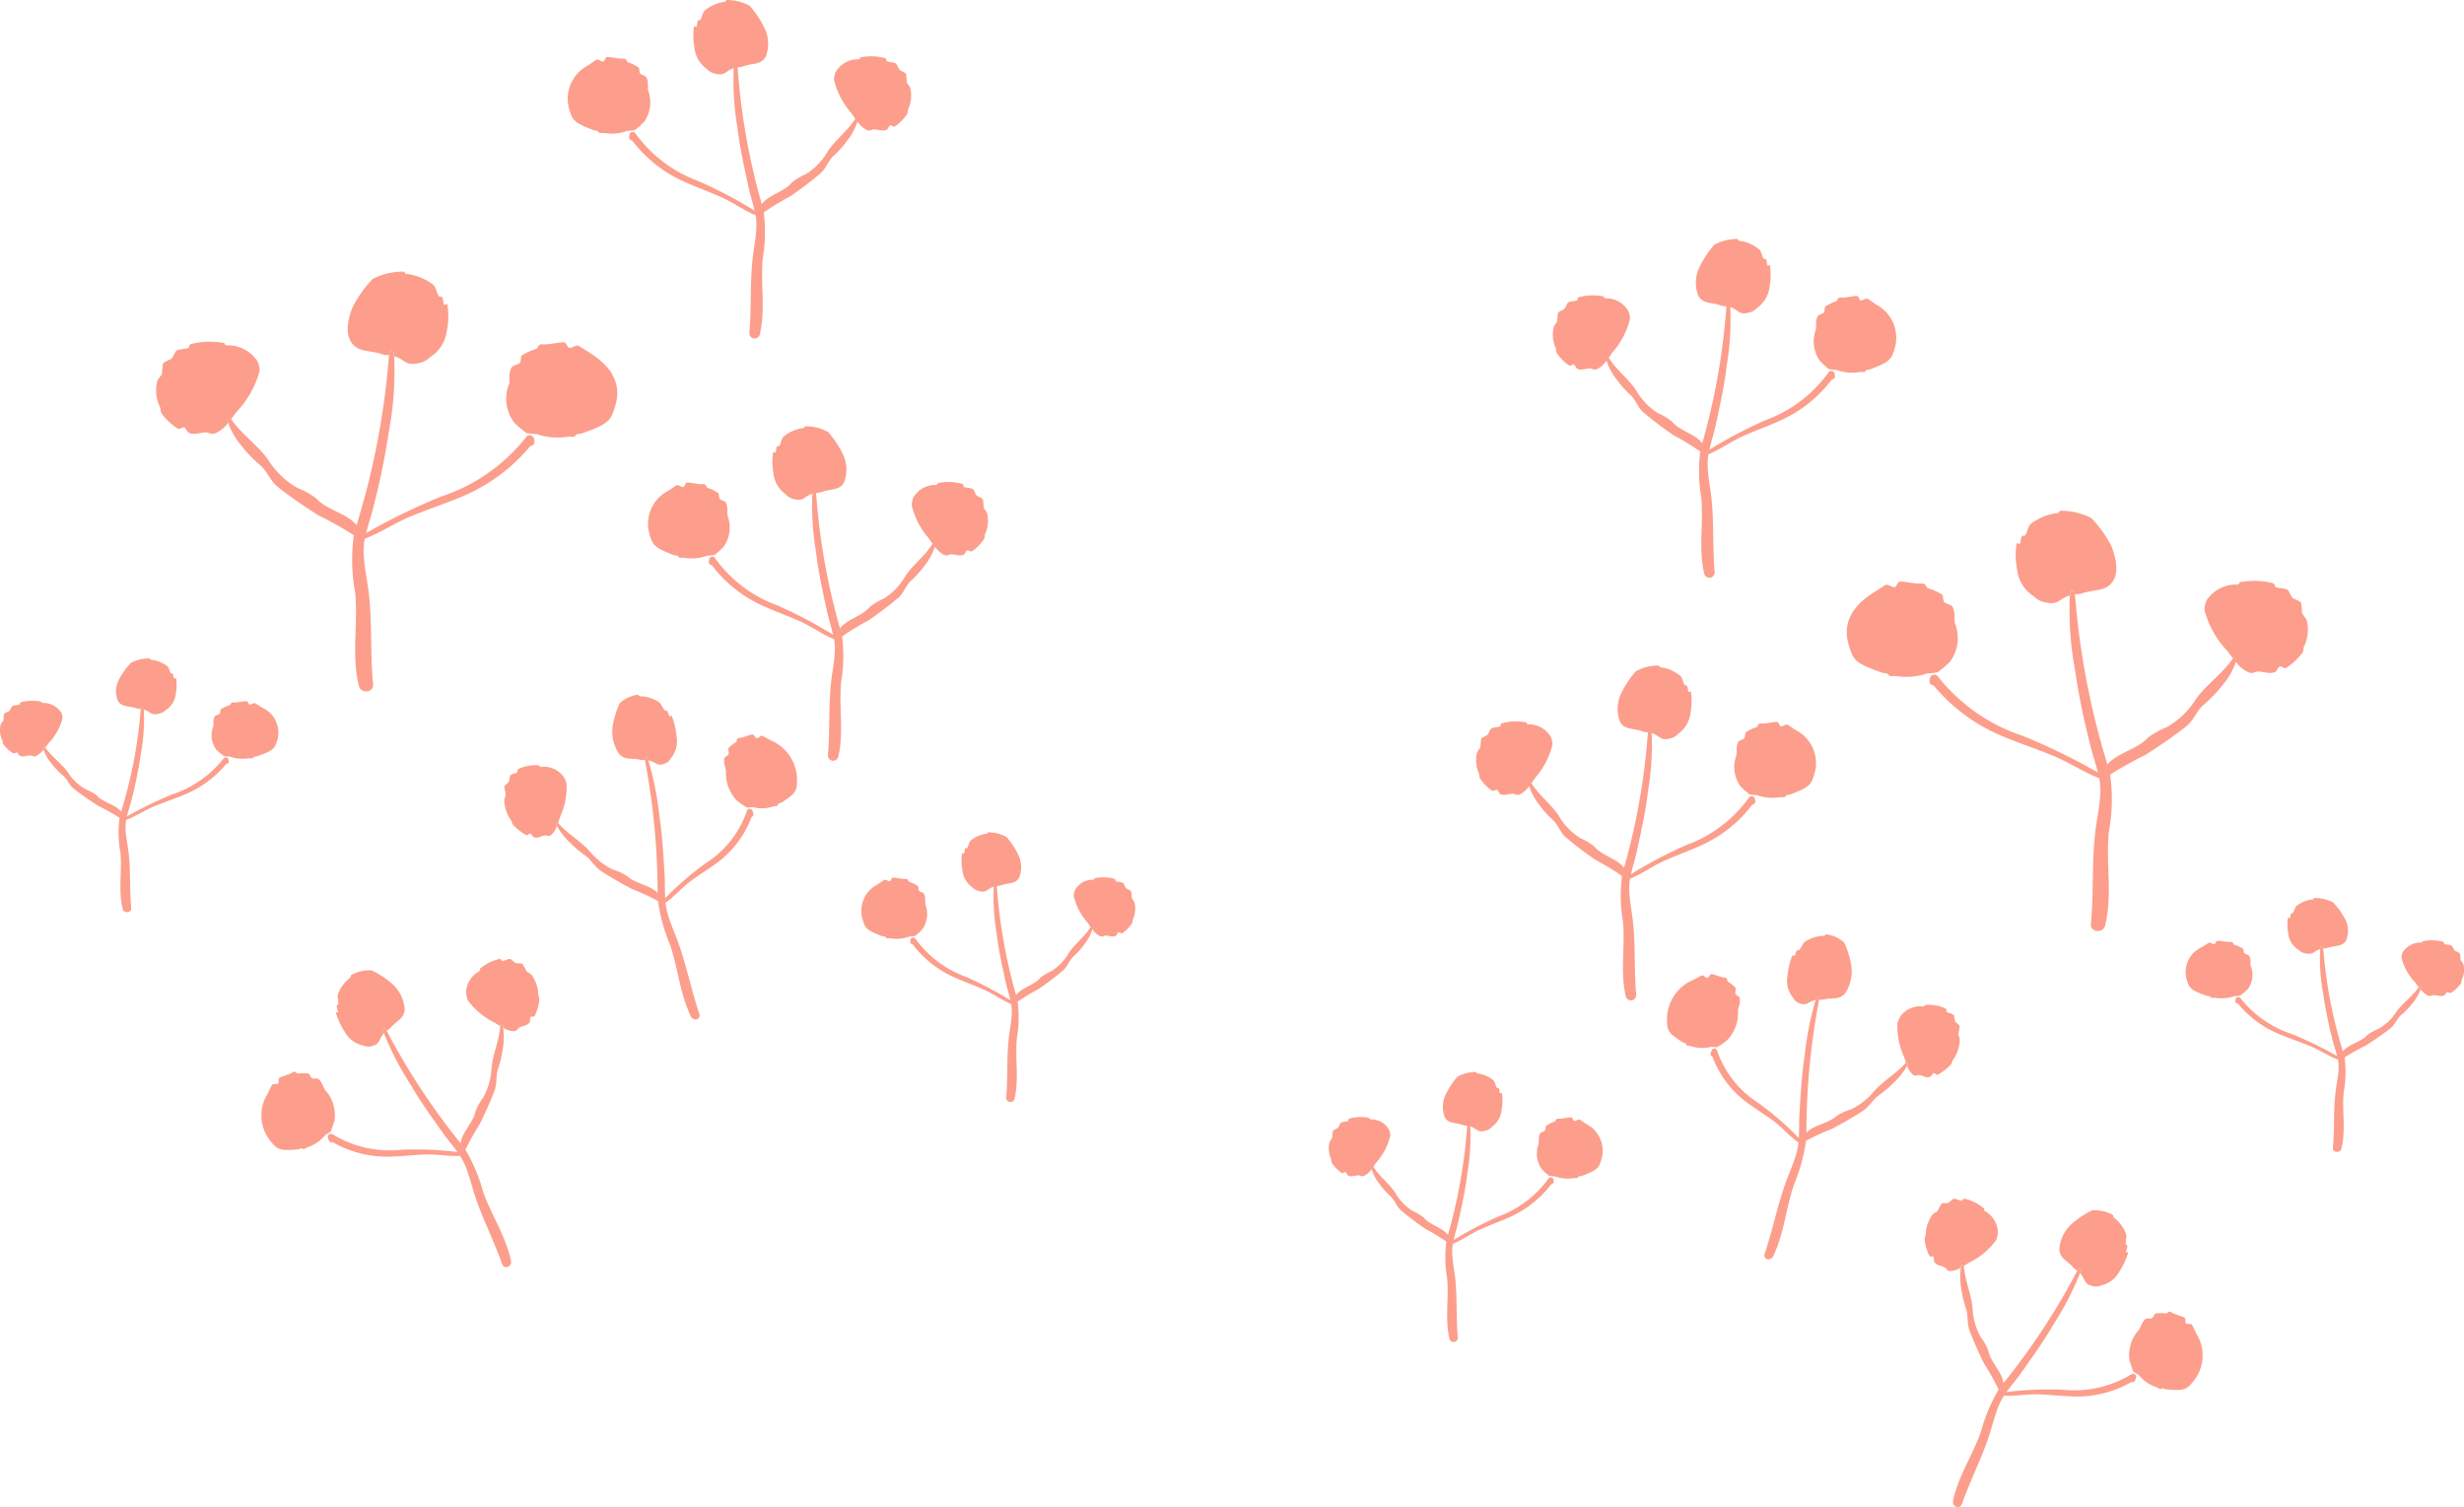 <svg xmlns="http://www.w3.org/2000/svg" xmlns:xlink="http://www.w3.org/1999/xlink" width="185.68" height="113.574" viewBox="0 0 185.68 113.574">
  <defs>
    <style>
      .cls-1 {
        fill: none;
      }

      .cls-2 {
        clip-path: url(#clip-path);
      }

      .cls-3 {
        fill: #fc9e8b;
      }

      .cls-4 {
        clip-path: url(#clip-path-2);
      }
    </style>
    <clipPath id="clip-path">
      <rect id="長方形_4619" data-name="長方形 4619" class="cls-1" width="85.548" height="95.57"/>
    </clipPath>
    <clipPath id="clip-path-2">
      <rect id="長方形_4619-2" data-name="長方形 4619" class="cls-1" width="85.548" height="95.482"/>
    </clipPath>
  </defs>
  <g id="グループ_9081" data-name="グループ 9081" transform="translate(-827.591 -635.426)">
    <g id="グループ_9055" data-name="グループ 9055" transform="translate(927.724 653.43)">
      <g id="グループ_9053" data-name="グループ 9053" class="cls-2">
        <path id="パス_145" data-name="パス 145" class="cls-3" d="M25.025,79.409c.2-.122.474-.306.522-.326.116-.042.307.127.425.1.059-.011.131-.243.208-.251.2-.02.73.12,1.022.088.167-.017.205.191.251.208a2.534,2.534,0,0,1,.675.306c.048.036.03.267.076.316.117.139.313.1.391.239.159.279.048.651.119.773A1.8,1.8,0,0,1,28.46,82.6a5.287,5.287,0,0,1-.556.467,3.405,3.405,0,0,1-.457.044,2.947,2.947,0,0,1-1.372.129c-.278-.034-.348.056-.425-.1-.017-.035-.243-.05-.283-.066-.774-.279-1.12-.421-1.317-.753a2.652,2.652,0,0,1-.184-.49,2.064,2.064,0,0,1,1.159-2.422" transform="translate(40.774 -26.043)"/>
        <path id="パス_146" data-name="パス 146" class="cls-3" d="M15.5,77.842c-.007.044-.009.092-.014.137-.55.155-.486.492-1.25.279a.957.957,0,0,1-.392-.239,1.664,1.664,0,0,1-.76-1.221,3.373,3.373,0,0,1-.02-1.2c0-.012.129.036.141.033.036-.023.049-.237.066-.283.042-.152.137-.055.174-.109.129-.181.115-.389.273-.533a2.51,2.51,0,0,1,1.154-.477c.139.02.124-.109.174-.109a3.018,3.018,0,0,1,1.414.328,5.6,5.6,0,0,1,.9,1.252,1.887,1.887,0,0,1,.064,1.656c-.333.47-.792.307-1.471.553-.088,0-.163.011-.235.021,0-.026,0-.052,0-.08a.11.11,0,0,0-.216-.011" transform="translate(59.219 -24.455)"/>
        <path id="パス_147" data-name="パス 147" class="cls-3" d="M1.307,82.417c-.107-.138-.2-.263-.253-.332A4.349,4.349,0,0,1,0,80.2a1.324,1.324,0,0,1,.1-.424,1.6,1.6,0,0,1,1.362-.728c.156.023.1-.1.174-.109a3.5,3.5,0,0,1,1.48.045c.111.031.1.166.109.174.17.071.407.039.566.131.045.023.167.3.218.349.09.089.323.131.4.241a3.508,3.508,0,0,1,.043.457c.034.1.188.236.217.348a1.713,1.713,0,0,1-.121,1.165c-.044.083-.017.207-.066.283a2.714,2.714,0,0,1-.763.718c-.053.038-.228-.09-.283-.066-.076.032-.131.218-.213.249-.216.1-.465,0-.74-.023-.185-.006-.231.113-.457.043a1.509,1.509,0,0,1-.586-.48c.007-.023.017-.043.023-.068a.1.1,0,0,0-.153-.09" transform="translate(80.832 -26.027)"/>
        <path id="パス_148" data-name="パス 148" class="cls-3" d="M5.248,83.463a8.194,8.194,0,0,0,3.868,2.7,28.25,28.25,0,0,1,3.41,1.662c-.107-.452-.267-.9-.371-1.342a32.821,32.821,0,0,1-.673-3.348,14.8,14.8,0,0,1-.232-3.367c.005-.045.007-.092.014-.137a.11.11,0,0,1,.216.011c0,.027,0,.054.005.08a35.337,35.337,0,0,0,1.477,7.74c.422-.532,1.377-.695,1.847-1.229a3.683,3.683,0,0,1,.849-.469A3.784,3.784,0,0,0,17,84.476c.47-.654,1.2-1.146,1.666-1.829,0-.007.013-.007.018-.011a.1.1,0,0,1,.153.09c-.006.025-.017.045-.023.068a3.361,3.361,0,0,1-.645,1.1,6.07,6.07,0,0,1-.85.871c-.3.27-.434.693-.759.954-.565.451-1.25.915-1.853,1.3a16.112,16.112,0,0,0-1.62.909,8.167,8.167,0,0,1-.062,2.616c-.141,1.43.18,2.86-.175,4.27-.088.351-.678.292-.642-.083.135-1.392.034-2.795.2-4.183.076-.632.218-1.223.234-1.867a3,3,0,0,0-.051-.59c-.734-.283-1.378-.724-2.115-1.029-.806-.333-1.635-.6-2.434-.945a8.077,8.077,0,0,1-3-2.257.185.185,0,0,1-.18-.225c0-.034.01-.066.016-.1a.207.207,0,0,1,.372-.068" transform="translate(63.457 -26.246)"/>
        <path id="パス_149" data-name="パス 149" class="cls-3" d="M34.472,122.293c-.126-.251-.3-.618-.336-.667-.09-.112-.367-.011-.466-.109-.052-.046,0-.361-.068-.41-.188-.133-.775-.245-1.045-.44-.153-.109-.3.119-.354.115a2.394,2.394,0,0,0-.82.007c-.066.017-.173.3-.243.337-.187.1-.356-.05-.509.078-.3.249-.393.754-.528.862a2.8,2.8,0,0,0-.677,2.213,7.1,7.1,0,0,0,.293.855c.025.071.381.244.422.295a2.886,2.886,0,0,0,1.268.885c.289.107.311.252.467.109.035-.033.263.069.31.072.9.078,1.316.092,1.685-.2a3.555,3.555,0,0,0,.441-.487,3.087,3.087,0,0,0,.16-3.514" transform="translate(30.906 -39.804)"/>
        <path id="パス_150" data-name="パス 150" class="cls-3" d="M39.4,113.8c-.017.057-.04.115-.059.172.454.477.211.846,1.069,1a.931.931,0,0,0,.51-.078,2.046,2.046,0,0,0,1.391-1.055,5.216,5.216,0,0,0,.658-1.422c0-.016-.145-.025-.156-.036-.023-.046.079-.309.087-.373.041-.2-.1-.139-.112-.223-.029-.285.094-.527.017-.783a2.823,2.823,0,0,0-.871-1.186c-.145-.05-.063-.2-.112-.222a2.777,2.777,0,0,0-1.553-.361,6.691,6.691,0,0,0-1.546,1.018,2.854,2.854,0,0,0-.944,1.946c.074.738.609.789,1.139,1.445a2.588,2.588,0,0,1,.218.15c.015-.03.032-.06.048-.092.072-.143.263-.054.216.1" transform="translate(17.272 -36.035)"/>
        <path id="パス_151" data-name="パス 151" class="cls-3" d="M55.354,113.019c.178-.108.332-.21.423-.263a5.5,5.5,0,0,0,2.03-1.693,2.07,2.07,0,0,0,.13-.56,1.907,1.907,0,0,0-.939-1.6c-.165-.055-.048-.175-.112-.222a3.32,3.32,0,0,0-1.467-.735c-.125-.021-.185.146-.2.151-.2-.006-.417-.171-.622-.145-.056,0-.322.269-.4.3-.136.058-.385-.015-.516.077a5.2,5.2,0,0,0-.285.524c-.084.1-.308.182-.4.3a2.681,2.681,0,0,0-.5,1.459c0,.123-.094.256-.086.373a3.692,3.692,0,0,0,.361,1.265c.031.073.27.014.311.072.057.079.012.331.074.411.158.234.456.245.734.367.183.092.165.259.423.295a1.559,1.559,0,0,0,.827-.261c.006-.032.005-.061.013-.094a.1.1,0,0,1,.2-.027" transform="translate(-7.512 -35.617)"/>
        <path id="パス_152" data-name="パス 152" class="cls-3" d="M50.348,123.629a8.24,8.24,0,0,1-5.209,1.173,26.724,26.724,0,0,0-4.209.172c.346-.484.738-.931,1.076-1.408.823-1.162,1.715-2.395,2.439-3.647a22.519,22.519,0,0,0,2.02-3.9c.019-.057.042-.115.059-.172.046-.156-.144-.245-.216-.1-.015.032-.032.062-.048.092A51.781,51.781,0,0,1,40.7,124.3c-.128-.861-.972-1.565-1.146-2.453a4.455,4.455,0,0,0-.578-1.014,5.186,5.186,0,0,1-.617-2.255c-.109-1.033-.562-2.012-.651-3.076,0-.01-.009-.015-.011-.023a.1.1,0,0,0-.2.027c-.008.034-.007.062-.013.094a5.108,5.108,0,0,0,.044,1.658,8.4,8.4,0,0,0,.364,1.494c.146.482.053,1.061.232,1.546.31.84.731,1.76,1.114,2.542a19.468,19.468,0,0,1,1.094,1.951A12.677,12.677,0,0,0,39,127.958c-.625,1.785-1.7,3.325-2.1,5.2-.1.466.506.71.671.243.61-1.737,1.455-3.362,2.034-5.11.263-.8.439-1.579.767-2.359a4.538,4.538,0,0,1,.364-.679c.866.053,1.729-.132,2.609-.1.963.03,1.912.154,2.876.165a8.235,8.235,0,0,0,4.123-1.1c.107.047.243.007.3-.174.013-.043.025-.085.038-.129a.226.226,0,0,0-.326-.28" transform="translate(10.146 -38.083)"/>
        <path id="パス_153" data-name="パス 153" class="cls-3" d="M100.61,99.309c-.192-.13-.466-.325-.514-.346-.113-.045-.3.135-.417.1-.059-.013-.129-.259-.2-.267-.2-.021-.718.127-1.006.094-.163-.019-.2.2-.247.22a2.431,2.431,0,0,0-.663.326c-.046.038-.03.285-.074.336-.115.147-.308.1-.385.254-.156.3-.046.692-.117.822a2.044,2.044,0,0,0,.25,1.847,5.233,5.233,0,0,0,.547.5,3.086,3.086,0,0,0,.449.046,2.7,2.7,0,0,0,1.349.137c.273-.037.342.058.417-.105.017-.038.239-.054.278-.07.761-.3,1.1-.448,1.295-.8a2.929,2.929,0,0,0,.182-.521,2.248,2.248,0,0,0-1.14-2.574" transform="translate(-81.19 -32.599)"/>
        <path id="パス_154" data-name="パス 154" class="cls-3" d="M118.943,101.714a8.094,8.094,0,0,1-3.8,2.873,26.929,26.929,0,0,0-3.353,1.767c.105-.481.262-.954.365-1.427.249-1.152.527-2.381.661-3.559a16.98,16.98,0,0,0,.228-3.58c.541.164.478.523,1.229.3a.923.923,0,0,0,.386-.255,1.79,1.79,0,0,0,.747-1.3,3.882,3.882,0,0,0,.02-1.273c0-.013-.127.038-.139.035-.036-.024-.048-.251-.064-.3-.041-.161-.135-.059-.172-.115-.127-.192-.113-.414-.269-.568a2.37,2.37,0,0,0-1.135-.507c-.137.021-.122-.115-.172-.115a2.791,2.791,0,0,0-1.391.349,5.976,5.976,0,0,0-.886,1.332,2.15,2.15,0,0,0-.063,1.76c.328.5.779.326,1.447.588.086,0,.161.012.23.022a40.278,40.278,0,0,1-1.452,8.229c-.415-.566-1.354-.739-1.817-1.306a3.558,3.558,0,0,0-.835-.5,3.868,3.868,0,0,1-1.315-1.372c-.462-.7-1.183-1.219-1.64-1.944,0-.007-.012-.007-.017-.012.106-.147.194-.28.249-.353a4.738,4.738,0,0,0,1.035-2,1.505,1.505,0,0,0-.1-.452,1.552,1.552,0,0,0-1.339-.773c-.153.025-.1-.107-.172-.115a3.2,3.2,0,0,0-1.455.048c-.109.034-.1.176-.107.186-.167.075-.4.041-.556.139-.044.024-.164.318-.214.371-.089.094-.318.139-.391.257a3.957,3.957,0,0,0-.042.486c-.034.1-.184.251-.213.371a1.958,1.958,0,0,0,.119,1.239c.044.088.017.22.065.3a2.765,2.765,0,0,0,.75.763c.052.04.224-.1.278-.07.075.034.13.232.21.265.212.105.458,0,.728-.024.182-.006.227.121.45.046a1.508,1.508,0,0,0,.576-.51,3.66,3.66,0,0,0,.635,1.168,6.243,6.243,0,0,0,.836.925c.292.287.425.738.746,1.014a22.332,22.332,0,0,0,1.823,1.383,15.563,15.563,0,0,1,1.593.966,9.358,9.358,0,0,0,.062,2.781c.138,1.52-.177,3.04.172,4.54a.32.32,0,0,0,.631-.089c-.133-1.479-.034-2.971-.195-4.447-.074-.672-.214-1.3-.23-1.985a3.442,3.442,0,0,1,.05-.628c.722-.3,1.355-.769,2.079-1.094.793-.354,1.607-.637,2.393-1.005a8.037,8.037,0,0,0,2.948-2.4.193.193,0,0,0,.178-.239c0-.036-.01-.071-.016-.107a.2.2,0,0,0-.366-.072" transform="translate(-102.381 -30.911)"/>
        <path id="パス_155" data-name="パス 155" class="cls-3" d="M58.969,39.325c.324-.2.785-.506.864-.539.191-.069.507.211.7.163.1-.019.217-.4.344-.415.337-.034,1.207.2,1.693.147.275-.029.338.315.413.343a4.162,4.162,0,0,1,1.117.506c.078.059.05.444.126.523.192.23.517.16.647.4.263.461.078,1.077.2,1.279a2.982,2.982,0,0,1-.42,2.875,8.727,8.727,0,0,1-.92.773,5.7,5.7,0,0,1-.756.072,4.891,4.891,0,0,1-2.271.214c-.46-.057-.577.09-.7-.164-.027-.058-.4-.083-.467-.108-1.282-.462-1.853-.7-2.179-1.247a4.352,4.352,0,0,1-.306-.81c-.606-1.991.691-3.243,1.918-4.008" transform="translate(-17.866 -12.713)"/>
        <path id="パス_156" data-name="パス 156" class="cls-3" d="M43.21,36.732c-.011.073-.015.152-.023.226-.911.255-.8.813-2.069.461a1.567,1.567,0,0,1-.648-.4A2.754,2.754,0,0,1,39.211,35a5.632,5.632,0,0,1-.034-1.982c0-.019.214.06.235.054.06-.038.08-.392.109-.468.068-.251.226-.091.288-.18.214-.3.192-.645.452-.882a4.157,4.157,0,0,1,1.911-.79c.229.034.205-.179.288-.18a4.99,4.99,0,0,1,2.341.543,9.3,9.3,0,0,1,1.492,2.073c.259.616.683,1.927.105,2.739-.551.777-1.311.508-2.434.916-.145.006-.271.019-.389.034,0-.043-.007-.086-.009-.131a.182.182,0,0,0-.358-.018" transform="translate(12.659 -10.086)"/>
        <path id="パス_157" data-name="パス 157" class="cls-3" d="M19.717,44.3c-.178-.228-.327-.436-.418-.549a7.2,7.2,0,0,1-1.743-3.118,2.2,2.2,0,0,1,.163-.7,2.656,2.656,0,0,1,2.254-1.2c.259.039.172-.166.288-.18a5.829,5.829,0,0,1,2.45.074c.183.053.163.275.18.289.281.118.673.064.936.218.074.037.276.5.36.578.151.147.535.216.658.4a5.811,5.811,0,0,1,.071.756c.056.157.31.391.359.577a2.842,2.842,0,0,1-.2,1.928c-.074.137-.029.342-.109.467A4.493,4.493,0,0,1,23.7,45.022c-.087.062-.377-.149-.468-.109-.126.053-.218.361-.352.412-.358.164-.771,0-1.226-.038-.306-.009-.383.188-.756.071a2.5,2.5,0,0,1-.97-.794c.011-.039.029-.071.039-.113a.159.159,0,0,0-.253-.15" transform="translate(48.426 -12.688)"/>
        <path id="パス_158" data-name="パス 158" class="cls-3" d="M26.241,46.034a13.567,13.567,0,0,0,6.4,4.472,46.9,46.9,0,0,1,5.643,2.751c-.178-.749-.442-1.486-.613-2.221A54.268,54.268,0,0,1,36.557,45.5a24.535,24.535,0,0,1-.383-5.572c.009-.074.013-.153.024-.226a.181.181,0,0,1,.357.018c0,.045.007.088.009.131a58.479,58.479,0,0,0,2.444,12.808c.7-.88,2.278-1.15,3.057-2.033a6.15,6.15,0,0,1,1.405-.777,6.25,6.25,0,0,0,2.214-2.135c.778-1.082,1.992-1.9,2.759-3.026.008-.011.021-.011.03-.019a.159.159,0,0,1,.253.15c-.01.042-.028.074-.039.113a5.566,5.566,0,0,1-1.068,1.818,10.034,10.034,0,0,1-1.406,1.441c-.492.447-.716,1.147-1.256,1.579-.935.746-2.068,1.514-3.067,2.152a26.661,26.661,0,0,0-2.68,1.5,13.523,13.523,0,0,1-.1,4.33c-.232,2.366.3,4.732-.288,7.066-.147.58-1.123.482-1.063-.138.223-2.3.057-4.625.329-6.922.125-1.046.36-2.024.386-3.091a4.914,4.914,0,0,0-.084-.977c-1.215-.468-2.28-1.2-3.5-1.7-1.333-.552-2.706-.992-4.028-1.565a13.363,13.363,0,0,1-4.96-3.734.307.307,0,0,1-.3-.373c.008-.055.017-.109.027-.166a.342.342,0,0,1,.616-.113" transform="translate(19.671 -13.051)"/>
        <path id="パス_159" data-name="パス 159" class="cls-3" d="M83.422,83.114c.243-.126.592-.317.649-.335.133-.036.277.206.409.188.066-.006.215-.289.3-.287.218,0,.721.26,1.036.263.179,0,.151.272.194.3a2.141,2.141,0,0,1,.6.487c.038.052-.054.344-.023.411.076.192.294.169.33.361.075.377-.161.831-.126,1a2.954,2.954,0,0,1-.824,2.162,6.982,6.982,0,0,1-.729.509c-.061.043-.427-.028-.489-.012a2.643,2.643,0,0,1-1.469-.04c-.278-.085-.381.017-.41-.188-.006-.047-.236-.1-.273-.125-.716-.468-1.029-.7-1.126-1.148a3.636,3.636,0,0,1-.034-.647,3.225,3.225,0,0,1,1.987-2.9" transform="translate(-55.95 -27.28)"/>
        <path id="パス_160" data-name="パス 160" class="cls-3" d="M71.082,82.985c-.021.055-.039.115-.059.172-.622.114-.663.55-1.39.168-.2-.1-.226-.226-.33-.361a2.018,2.018,0,0,1-.4-1.658,5.516,5.516,0,0,1,.365-1.52c.007-.015.123.064.137.062.045-.023.127-.292.159-.348.092-.186.16-.05.216-.112.192-.21.245-.476.456-.635a2.7,2.7,0,0,1,1.355-.434c.138.046.164-.119.216-.112a2.467,2.467,0,0,1,1.366.625,6.558,6.558,0,0,1,.535,1.72,2.991,2.991,0,0,1-.468,2.106c-.5.545-.923.271-1.709.482a2.379,2.379,0,0,0-.251-.009c.007-.033.012-.066.02-.1.033-.156-.162-.2-.221-.046" transform="translate(-34.333 -25.804)"/>
        <path id="パス_161" data-name="パス 161" class="cls-3" d="M57.386,90.5c-.067-.191-.121-.363-.155-.458a5.489,5.489,0,0,1-.488-2.542,2.236,2.236,0,0,1,.239-.523,1.862,1.862,0,0,1,1.652-.72c.154.052.14-.112.216-.112a2.968,2.968,0,0,1,1.526.276c.105.056.049.224.057.237.153.115.411.109.546.25.04.036.077.4.114.474.066.126.294.214.336.364a5.509,5.509,0,0,1-.1.586c0,.125.119.326.113.473a2.831,2.831,0,0,1-.5,1.458c-.072.1-.084.259-.159.348a3.749,3.749,0,0,1-1.025.8c-.068.04-.208-.147-.273-.125-.09.029-.208.257-.3.284-.257.094-.484-.072-.763-.138-.19-.035-.277.109-.489-.013a1.452,1.452,0,0,1-.456-.695c.015-.028.032-.051.047-.082.047-.1-.049-.194-.13-.137" transform="translate(-13.888 -28.421)"/>
        <path id="パス_162" data-name="パス 162" class="cls-3" d="M63.029,89.251a7.585,7.585,0,0,0,3.153,3.994,24.073,24.073,0,0,1,3.012,2.61c.034-.589.011-1.176.047-1.754.086-1.41.165-2.917.38-4.34a23.644,23.644,0,0,1,.844-4.3c.02-.056.038-.116.059-.171.059-.152.254-.111.222.046-.008.034-.013.068-.02.1a53.907,53.907,0,0,0-.96,10.02c.61-.611,1.656-.676,2.318-1.282a4.379,4.379,0,0,1,1.035-.468,5.291,5.291,0,0,0,1.808-1.435c.7-.759,1.622-1.274,2.324-2.069.007-.007.015-.007.022-.011.082-.057.177.034.13.137-.014.031-.032.054-.046.082a5.369,5.369,0,0,1-1.026,1.3,8.569,8.569,0,0,1-1.165.978c-.4.3-.675.814-1.1,1.1-.733.487-1.6.973-2.347,1.372a19.22,19.22,0,0,0-1.979.911,13.373,13.373,0,0,1-.909,3.3c-.607,1.79-.735,3.648-1.558,5.381-.205.431-.8.269-.641-.2.589-1.742.937-3.534,1.555-5.267.282-.789.621-1.516.845-2.33a4.744,4.744,0,0,0,.137-.756c-.673-.466-1.2-1.12-1.868-1.615-.73-.541-1.508-1-2.227-1.558a7.619,7.619,0,0,1-2.391-3.3c-.108-.025-.184-.137-.115-.312l.049-.125c.09-.23.352-.218.409-.031" transform="translate(-33.775 -28.11)"/>
        <path id="パス_163" data-name="パス 163" class="cls-3" d="M77.515,54.954c-.239-.161-.579-.4-.638-.43-.141-.056-.374.168-.518.13-.072-.015-.16-.321-.253-.331-.249-.027-.891.158-1.249.117-.2-.023-.249.251-.306.273a3.013,3.013,0,0,0-.823.4c-.058.047-.038.353-.092.417-.142.183-.382.128-.478.316-.194.369-.058.86-.145,1.021a2.535,2.535,0,0,0,.31,2.292,6.624,6.624,0,0,0,.679.616,3.91,3.91,0,0,0,.557.057,3.344,3.344,0,0,0,1.675.17c.339-.045.425.073.519-.13.021-.046.3-.066.345-.086.945-.369,1.367-.557,1.607-.994a3.606,3.606,0,0,0,.226-.647,2.79,2.79,0,0,0-1.415-3.2" transform="translate(-42.31 -17.923)"/>
        <path id="パス_164" data-name="パス 164" class="cls-3" d="M100.274,57.94a10.047,10.047,0,0,1-4.721,3.567A33.493,33.493,0,0,0,91.39,63.7c.131-.6.326-1.185.453-1.772.309-1.431.654-2.957.821-4.419a21.123,21.123,0,0,0,.283-4.444c.671.2.592.649,1.526.367a1.151,1.151,0,0,0,.478-.316,2.223,2.223,0,0,0,.928-1.611,4.837,4.837,0,0,0,.025-1.581c0-.015-.157.048-.173.044-.044-.03-.06-.313-.08-.374-.05-.2-.167-.073-.212-.143-.158-.239-.141-.515-.334-.7a2.935,2.935,0,0,0-1.409-.63c-.17.026-.152-.143-.213-.143a3.455,3.455,0,0,0-1.727.434,7.423,7.423,0,0,0-1.1,1.653,2.67,2.67,0,0,0-.078,2.185c.406.62.967.4,1.8.73.107,0,.2.015.287.027a50.035,50.035,0,0,1-1.8,10.216c-.515-.7-1.681-.917-2.255-1.622a4.458,4.458,0,0,0-1.037-.619,4.8,4.8,0,0,1-1.634-1.7c-.574-.864-1.469-1.513-2.035-2.414-.005-.009-.015-.009-.022-.015.131-.182.241-.348.308-.439a5.87,5.87,0,0,0,1.286-2.487,1.863,1.863,0,0,0-.12-.56,1.923,1.923,0,0,0-1.663-.96c-.19.031-.127-.133-.212-.143a3.975,3.975,0,0,0-1.807.059c-.135.042-.121.219-.133.23-.207.094-.5.051-.691.174-.054.029-.2.395-.265.46-.111.117-.395.173-.485.318a5.055,5.055,0,0,0-.053.6c-.041.126-.228.312-.265.46a2.428,2.428,0,0,0,.148,1.538c.054.11.021.273.08.373a3.44,3.44,0,0,0,.931.947c.065.049.278-.119.346-.087.092.043.161.288.26.329.264.131.568,0,.9-.03.226-.007.282.15.558.057a1.883,1.883,0,0,0,.716-.633,4.546,4.546,0,0,0,.788,1.449,7.7,7.7,0,0,0,1.037,1.149c.363.357.529.915.926,1.26a27.67,27.67,0,0,0,2.263,1.716,19.39,19.39,0,0,1,1.977,1.2,11.616,11.616,0,0,0,.076,3.453c.171,1.888-.22,3.774.212,5.635a.4.4,0,0,0,.784-.11c-.164-1.837-.042-3.689-.243-5.521-.092-.834-.265-1.613-.285-2.464a4.256,4.256,0,0,1,.062-.779c.9-.373,1.682-.955,2.581-1.358.984-.44,2-.791,2.971-1.248a9.974,9.974,0,0,0,3.66-2.978.239.239,0,0,0,.22-.3c-.006-.044-.012-.087-.019-.133a.247.247,0,0,0-.454-.09" transform="translate(-68.617 -15.828)"/>
        <path id="パス_165" data-name="パス 165" class="cls-3" d="M68.536,7.053c-.241-.163-.585-.408-.644-.434-.143-.056-.378.17-.523.131-.073-.015-.161-.324-.256-.334-.251-.027-.9.159-1.262.118-.2-.023-.252.254-.308.276a3.034,3.034,0,0,0-.832.408c-.059.048-.038.357-.094.421-.143.184-.386.129-.482.318-.2.373-.059.868-.147,1.031a2.563,2.563,0,0,0,.313,2.316,6.724,6.724,0,0,0,.685.622,3.9,3.9,0,0,0,.564.058,3.386,3.386,0,0,0,1.691.172c.343-.046.43.073.525-.132.021-.047.3-.067.348-.087.954-.372,1.38-.562,1.623-1a3.692,3.692,0,0,0,.228-.653,2.818,2.818,0,0,0-1.429-3.228" transform="translate(-27.298 -2.116)"/>
        <path id="パス_166" data-name="パス 166" class="cls-3" d="M91.523,10.069a10.148,10.148,0,0,1-4.768,3.6,33.752,33.752,0,0,0-4.2,2.216c.132-.6.329-1.2.457-1.789.312-1.445.661-2.986.83-4.464a21.27,21.27,0,0,0,.285-4.488c.678.206.6.655,1.541.371a1.154,1.154,0,0,0,.483-.32,2.245,2.245,0,0,0,.937-1.627,4.878,4.878,0,0,0,.025-1.6c0-.016-.159.048-.175.044-.045-.03-.06-.316-.081-.377-.051-.2-.169-.074-.214-.145C86.48,1.255,86.5.977,86.3.786A2.971,2.971,0,0,0,84.879.149c-.172.027-.153-.144-.215-.145A3.5,3.5,0,0,0,82.92.443a7.49,7.49,0,0,0-1.112,1.67,2.7,2.7,0,0,0-.078,2.206c.411.626.976.409,1.813.738a2.836,2.836,0,0,1,.29.027A50.521,50.521,0,0,1,82.011,15.4c-.52-.709-1.7-.926-2.277-1.638a4.514,4.514,0,0,0-1.047-.626,4.842,4.842,0,0,1-1.65-1.719c-.579-.872-1.483-1.528-2.055-2.438-.006-.009-.016-.009-.022-.015.133-.184.243-.351.311-.443a5.939,5.939,0,0,0,1.3-2.512,1.879,1.879,0,0,0-.122-.566,1.943,1.943,0,0,0-1.679-.97c-.192.031-.128-.133-.215-.145a4.024,4.024,0,0,0-1.825.06c-.136.043-.121.222-.133.233-.21.094-.5.051-.7.175-.055.03-.205.4-.268.465-.112.119-.4.175-.49.322a4.889,4.889,0,0,0-.053.609c-.042.127-.231.315-.268.465a2.449,2.449,0,0,0,.149,1.553c.055.111.021.275.081.377a3.461,3.461,0,0,0,.941.957c.065.05.281-.12.348-.088.094.043.163.291.263.332.267.132.574,0,.913-.03.228-.008.285.151.564.057a1.9,1.9,0,0,0,.723-.639,4.571,4.571,0,0,0,.8,1.464A7.815,7.815,0,0,0,76.644,11.8c.367.36.534.925.936,1.272a28.2,28.2,0,0,0,2.284,1.733,19.515,19.515,0,0,1,2,1.212,11.733,11.733,0,0,0,.077,3.487c.173,1.906-.222,3.813.215,5.692a.4.4,0,0,0,.792-.111c-.166-1.856-.042-3.726-.245-5.576-.092-.843-.269-1.63-.287-2.49a4.338,4.338,0,0,1,.062-.787c.905-.377,1.7-.965,2.607-1.372.994-.445,2.016-.8,3-1.261a10.074,10.074,0,0,0,3.7-3.008.242.242,0,0,0,.222-.3c-.006-.044-.012-.088-.019-.133a.249.249,0,0,0-.459-.091" transform="translate(-53.869 0)"/>
      </g>
    </g>
    <g id="グループ_9056" data-name="グループ 9056" transform="translate(827.591 635.426)">
      <g id="グループ_9053-2" data-name="グループ 9053" class="cls-4">
        <path id="パス_145-2" data-name="パス 145" class="cls-3" d="M27.593,79.408c-.2-.122-.474-.305-.522-.325-.116-.042-.307.127-.425.1-.059-.011-.131-.243-.208-.25-.2-.02-.73.12-1.022.088-.167-.017-.205.191-.251.208a2.535,2.535,0,0,0-.675.306c-.048.035-.03.267-.076.315-.117.139-.313.1-.391.239-.159.278-.048.651-.119.773a1.8,1.8,0,0,0,.253,1.735,5.287,5.287,0,0,0,.556.467,3.408,3.408,0,0,0,.457.044,2.949,2.949,0,0,0,1.372.129c.278-.034.348.056.425-.1.017-.035.243-.05.283-.066.774-.278,1.12-.421,1.317-.752a2.648,2.648,0,0,0,.184-.489,2.062,2.062,0,0,0-1.159-2.419" transform="translate(-7.844 -26.091)"/>
        <path id="パス_146-2" data-name="パス 146" class="cls-3" d="M15.123,77.839c.007.044.009.092.014.137.55.155.486.491,1.25.278a.957.957,0,0,0,.392-.239,1.663,1.663,0,0,0,.76-1.22,3.367,3.367,0,0,0,.02-1.2c0-.012-.129.035-.141.033-.036-.023-.049-.237-.066-.283-.042-.152-.137-.055-.174-.108-.129-.181-.115-.389-.273-.533a2.511,2.511,0,0,0-1.154-.477c-.139.02-.124-.108-.174-.108a3.02,3.02,0,0,0-1.414.328,5.593,5.593,0,0,0-.9,1.251,1.883,1.883,0,0,0-.064,1.654c.333.469.792.307,1.471.553.088,0,.163.011.235.021,0-.026,0-.052,0-.08a.11.11,0,0,1,.216-.011" transform="translate(-4.296 -24.501)"/>
        <path id="パス_147-2" data-name="パス 147" class="cls-3" d="M3.409,82.413c.107-.138.2-.263.253-.332A4.344,4.344,0,0,0,4.715,80.2a1.322,1.322,0,0,0-.1-.424,1.6,1.6,0,0,0-1.362-.727c-.156.023-.1-.1-.174-.108a3.507,3.507,0,0,0-1.48.045c-.111.031-.1.165-.109.174-.17.071-.407.039-.566.131-.045.023-.167.3-.218.349-.09.089-.323.131-.4.241a3.5,3.5,0,0,0-.043.457c-.034.1-.188.236-.217.348a1.71,1.71,0,0,0,.121,1.164c.044.083.017.207.066.282A2.713,2.713,0,0,0,1,82.848c.053.037.228-.09.283-.066.076.032.131.218.213.249.216.1.465,0,.74-.023.185-.006.231.113.457.043a1.509,1.509,0,0,0,.586-.479c-.007-.023-.017-.043-.023-.068a.1.1,0,0,1,.153-.09" transform="translate(0 -26.076)"/>
        <path id="パス_148-2" data-name="パス 148" class="cls-3" d="M18.445,83.46a8.194,8.194,0,0,1-3.868,2.7,28.262,28.262,0,0,0-3.41,1.66c.107-.452.267-.9.371-1.341a32.765,32.765,0,0,0,.673-3.345,14.777,14.777,0,0,0,.232-3.364c-.005-.045-.007-.092-.014-.137a.11.11,0,0,0-.216.011c0,.027,0,.054-.005.08a35.276,35.276,0,0,1-1.477,7.733c-.422-.532-1.377-.694-1.847-1.228a3.684,3.684,0,0,0-.849-.469A3.783,3.783,0,0,1,6.7,84.471c-.47-.653-1.2-1.145-1.666-1.827,0-.007-.013-.007-.018-.011a.1.1,0,0,0-.153.09c.006.025.017.045.023.068a3.357,3.357,0,0,0,.645,1.1,6.067,6.067,0,0,0,.85.87c.3.27.434.693.759.953.565.451,1.25.914,1.853,1.3a16.115,16.115,0,0,1,1.62.908,8.153,8.153,0,0,0,.062,2.613c.141,1.429-.18,2.857.175,4.266.088.351.678.292.642-.083-.135-1.391-.034-2.792-.2-4.179-.076-.631-.218-1.222-.234-1.866a2.993,2.993,0,0,1,.051-.59c.734-.283,1.378-.723,2.115-1.028.806-.333,1.635-.6,2.434-.945a8.077,8.077,0,0,0,3-2.255.185.185,0,0,0,.18-.225c0-.033-.01-.066-.016-.1a.207.207,0,0,0-.372-.068" transform="translate(-1.602 -26.295)"/>
        <path id="パス_149-2" data-name="パス 149" class="cls-3" d="M29.869,122.292c.126-.25.3-.618.336-.667.09-.112.367-.011.466-.108.052-.046,0-.361.068-.41.188-.133.775-.245,1.045-.439.153-.108.3.119.354.114a2.4,2.4,0,0,1,.82.007c.066.017.173.3.243.337.187.1.356-.05.509.078.3.249.393.753.528.862a2.793,2.793,0,0,1,.677,2.21,7.092,7.092,0,0,1-.293.854c-.025.071-.381.244-.422.295a2.886,2.886,0,0,1-1.268.884c-.289.107-.311.252-.467.108-.035-.033-.263.069-.31.072-.9.078-1.316.092-1.685-.2a3.554,3.554,0,0,1-.441-.487,3.082,3.082,0,0,1-.16-3.511" transform="translate(-9.698 -39.879)"/>
        <path id="パス_150-2" data-name="パス 150" class="cls-3" d="M41.34,113.791c.017.057.04.114.059.171-.454.477-.211.845-1.069,1a.932.932,0,0,1-.51-.078,2.046,2.046,0,0,1-1.391-1.054,5.209,5.209,0,0,1-.658-1.421c0-.016.145-.025.156-.036.023-.046-.079-.309-.087-.373-.041-.2.1-.139.112-.223.029-.285-.094-.527-.017-.783a2.821,2.821,0,0,1,.871-1.185c.145-.05.063-.2.112-.222a2.779,2.779,0,0,1,1.553-.361,6.692,6.692,0,0,1,1.546,1.018,2.85,2.85,0,0,1,.944,1.945c-.074.738-.609.788-1.139,1.443a2.589,2.589,0,0,0-.218.15c-.015-.03-.032-.06-.048-.092-.072-.143-.263-.054-.216.1" transform="translate(-12.462 -36.102)"/>
        <path id="パス_151-2" data-name="パス 151" class="cls-3" d="M55,113.014c-.178-.108-.332-.21-.423-.263a5.493,5.493,0,0,1-2.03-1.691,2.067,2.067,0,0,1-.13-.56,1.9,1.9,0,0,1,.939-1.595c.165-.055.048-.175.112-.222a3.321,3.321,0,0,1,1.467-.734c.125-.021.185.146.2.151.2-.006.417-.171.622-.145.056,0,.322.269.4.3.136.058.385-.015.516.077a5.194,5.194,0,0,1,.285.523c.084.1.308.182.4.3a2.677,2.677,0,0,1,.5,1.457c0,.123.094.256.086.372a3.686,3.686,0,0,1-.361,1.264c-.031.073-.27.014-.311.072-.057.079-.012.331-.074.411-.158.234-.456.245-.734.367-.183.092-.165.259-.423.295a1.56,1.56,0,0,1-.827-.261c-.006-.032-.005-.061-.013-.094a.1.1,0,0,0-.2-.027" transform="translate(-17.294 -35.684)"/>
        <path id="パス_152-2" data-name="パス 152" class="cls-3" d="M37.224,123.622a8.246,8.246,0,0,0,5.209,1.172,26.747,26.747,0,0,1,4.209.171c-.346-.484-.738-.931-1.076-1.406-.823-1.161-1.715-2.393-2.439-3.644a22.491,22.491,0,0,1-2.02-3.9c-.019-.057-.042-.115-.059-.171-.046-.156.144-.245.216-.1.015.032.032.062.048.092a51.729,51.729,0,0,0,5.562,8.464c.128-.86.972-1.563,1.146-2.451a4.45,4.45,0,0,1,.578-1.013,5.178,5.178,0,0,0,.617-2.253c.109-1.032.562-2.01.651-3.073,0-.01.009-.015.011-.023a.1.1,0,0,1,.2.027c.008.033.007.062.013.094a5.1,5.1,0,0,1-.044,1.656,8.389,8.389,0,0,1-.364,1.493c-.146.481-.053,1.06-.232,1.544-.31.839-.731,1.759-1.114,2.54a19.441,19.441,0,0,0-1.094,1.949,12.66,12.66,0,0,1,1.332,3.16c.625,1.783,1.7,3.322,2.1,5.2.1.466-.506.71-.671.242-.61-1.736-1.455-3.359-2.034-5.105-.263-.8-.439-1.577-.767-2.356a4.533,4.533,0,0,0-.364-.678c-.866.053-1.729-.132-2.609-.1-.963.03-1.912.154-2.876.165a8.241,8.241,0,0,1-4.123-1.1c-.107.047-.243.007-.3-.173-.013-.043-.025-.085-.038-.129a.225.225,0,0,1,.326-.28" transform="translate(-12.17 -38.154)"/>
        <path id="パス_153-2" data-name="パス 153" class="cls-3" d="M98.085,99.308c.192-.13.466-.325.514-.345.113-.045.3.135.417.1.059-.013.129-.258.2-.266.2-.021.718.127,1.006.094.163-.019.2.2.247.22a2.432,2.432,0,0,1,.663.325c.046.038.03.285.074.336.115.147.308.1.385.254.156.3.046.692.117.821a2.041,2.041,0,0,1-.25,1.845,5.232,5.232,0,0,1-.547.5,3.09,3.09,0,0,1-.449.046,2.7,2.7,0,0,1-1.349.137c-.273-.037-.342.058-.417-.105-.017-.037-.239-.054-.278-.07-.761-.3-1.1-.448-1.295-.8a2.924,2.924,0,0,1-.182-.521,2.245,2.245,0,0,1,1.14-2.572" transform="translate(-31.957 -32.659)"/>
        <path id="パス_154-2" data-name="パス 154" class="cls-3" d="M102.766,101.707a8.093,8.093,0,0,0,3.8,2.871,26.939,26.939,0,0,1,3.353,1.765c-.105-.481-.262-.953-.365-1.426-.249-1.151-.527-2.379-.661-3.556a16.949,16.949,0,0,1-.228-3.577c-.541.164-.478.522-1.229.3a.923.923,0,0,1-.386-.254,1.788,1.788,0,0,1-.747-1.3,3.875,3.875,0,0,1-.02-1.272c0-.013.127.038.139.035.036-.024.048-.251.064-.3.041-.161.135-.059.172-.115.127-.192.113-.414.269-.567a2.371,2.371,0,0,1,1.135-.507c.137.021.122-.115.172-.115a2.793,2.793,0,0,1,1.391.349,5.969,5.969,0,0,1,.886,1.331,2.146,2.146,0,0,1,.063,1.759c-.328.5-.779.325-1.447.587-.086,0-.161.012-.23.022a40.205,40.205,0,0,0,1.452,8.221c.415-.565,1.354-.738,1.817-1.3a3.559,3.559,0,0,1,.835-.5,3.866,3.866,0,0,0,1.315-1.37c.462-.695,1.183-1.218,1.64-1.942,0-.007.012-.007.017-.012-.106-.147-.194-.28-.249-.353a4.732,4.732,0,0,1-1.035-2,1.5,1.5,0,0,1,.1-.451,1.552,1.552,0,0,1,1.339-.773c.153.025.1-.106.172-.115a3.2,3.2,0,0,1,1.455.048c.109.034.1.176.107.185.167.075.4.041.556.139.044.024.164.318.214.371.089.094.318.139.391.256a3.95,3.95,0,0,1,.042.485c.033.1.184.25.213.37a1.954,1.954,0,0,1-.119,1.238c-.044.088-.017.22-.065.3a2.764,2.764,0,0,1-.75.762c-.052.039-.224-.1-.278-.07-.075.034-.13.232-.21.264-.212.105-.458,0-.728-.024-.182-.006-.227.12-.45.046A1.507,1.507,0,0,1,116.1,101a3.656,3.656,0,0,1-.635,1.167,6.238,6.238,0,0,1-.836.924c-.292.287-.425.737-.746,1.014a22.326,22.326,0,0,1-1.823,1.382,15.568,15.568,0,0,0-1.593.965,9.341,9.341,0,0,1-.062,2.779c-.138,1.519.177,3.037-.172,4.535a.32.32,0,0,1-.631-.089c.133-1.478.033-2.968.195-4.443.074-.671.214-1.3.23-1.984a3.437,3.437,0,0,0-.05-.627c-.722-.3-1.355-.769-2.079-1.093-.793-.354-1.607-.636-2.393-1a8.036,8.036,0,0,1-2.948-2.4.193.193,0,0,1-.178-.239c0-.036.01-.071.016-.107a.2.2,0,0,1,.366-.072" transform="translate(-33.781 -30.968)"/>
        <path id="パス_155-2" data-name="パス 155" class="cls-3" d="M63.218,39.324c-.324-.2-.785-.505-.864-.538-.191-.069-.507.211-.7.163-.1-.019-.217-.4-.344-.415-.337-.033-1.207.2-1.693.147-.275-.029-.338.315-.413.343a4.164,4.164,0,0,0-1.117.505c-.078.059-.05.443-.126.522-.192.23-.517.16-.647.4-.263.461-.078,1.076-.2,1.278a2.978,2.978,0,0,0,.42,2.872,8.725,8.725,0,0,0,.92.772,5.7,5.7,0,0,0,.756.072,4.895,4.895,0,0,0,2.271.214c.46-.057.577.09.7-.164.027-.058.4-.083.467-.108,1.282-.462,1.853-.7,2.179-1.246a4.345,4.345,0,0,0,.306-.809c.606-1.99-.691-3.24-1.918-4" transform="translate(-18.773 -12.737)"/>
        <path id="パス_156-2" data-name="パス 156" class="cls-3" d="M42.581,36.726c.011.073.015.152.023.226.911.255.8.813,2.069.461a1.568,1.568,0,0,0,.648-.4A2.751,2.751,0,0,0,46.58,35a5.622,5.622,0,0,0,.034-1.98c0-.019-.214.06-.235.054-.06-.037-.08-.392-.109-.468-.068-.251-.226-.091-.288-.179-.214-.3-.192-.644-.452-.882a4.159,4.159,0,0,0-1.911-.789c-.229.033-.205-.179-.288-.179a4.994,4.994,0,0,0-2.341.543A9.292,9.292,0,0,0,39.5,33.19c-.259.616-.683,1.925-.105,2.737.551.777,1.311.507,2.434.915.145.006.271.019.389.034,0-.043.007-.086.009-.131a.182.182,0,0,1,.358-.018" transform="translate(-12.902 -10.105)"/>
        <path id="パス_157-2" data-name="パス 157" class="cls-3" d="M23.2,44.3c.178-.228.327-.435.418-.549a7.191,7.191,0,0,0,1.743-3.116,2.2,2.2,0,0,0-.163-.7,2.657,2.657,0,0,0-2.254-1.2c-.259.039-.172-.165-.288-.179a5.834,5.834,0,0,0-2.45.074c-.183.053-.163.274-.18.289-.281.118-.673.064-.936.218-.074.037-.276.495-.36.577-.151.147-.535.216-.658.4a5.8,5.8,0,0,0-.071.756c-.056.157-.31.39-.359.576a2.837,2.837,0,0,0,.2,1.927c.074.137.029.341.109.467a4.491,4.491,0,0,0,1.262,1.187c.087.062.377-.149.468-.108.126.053.218.361.352.412.358.164.771,0,1.226-.037.306-.009.383.187.756.071a2.5,2.5,0,0,0,.97-.793c-.011-.039-.029-.071-.039-.112a.159.159,0,0,1,.253-.15" transform="translate(-5.792 -12.711)"/>
        <path id="パス_158-2" data-name="パス 158" class="cls-3" d="M48.08,46.029a13.567,13.567,0,0,1-6.4,4.468,46.922,46.922,0,0,0-5.643,2.748c.178-.748.442-1.484.613-2.219a54.175,54.175,0,0,0,1.114-5.536,24.49,24.49,0,0,0,.383-5.567c-.009-.074-.013-.153-.024-.226a.181.181,0,0,0-.357.018c0,.045-.007.088-.009.131a58.378,58.378,0,0,1-2.444,12.8c-.7-.88-2.278-1.149-3.057-2.031a6.152,6.152,0,0,0-1.405-.776A6.247,6.247,0,0,1,28.638,47.7c-.778-1.081-1.992-1.9-2.759-3.023-.008-.011-.021-.011-.03-.019a.159.159,0,0,0-.253.15c.01.042.028.074.039.112A5.56,5.56,0,0,0,26.7,46.739a10.029,10.029,0,0,0,1.406,1.44c.492.447.716,1.146,1.256,1.577.935.746,2.068,1.512,3.067,2.15a26.669,26.669,0,0,1,2.68,1.5,13.5,13.5,0,0,0,.1,4.326c.232,2.364-.3,4.728.288,7.059.147.579,1.123.482,1.063-.138-.223-2.3-.057-4.621-.329-6.916-.125-1.045-.36-2.022-.386-3.088a4.905,4.905,0,0,1,.084-.976c1.215-.467,2.28-1.2,3.5-1.7,1.333-.552,2.706-.991,4.028-1.564a13.362,13.362,0,0,0,4.96-3.731.307.307,0,0,0,.3-.373c-.008-.055-.017-.109-.027-.165a.343.343,0,0,0-.616-.113" transform="translate(-8.444 -13.075)"/>
        <path id="パス_159-2" data-name="パス 159" class="cls-3" d="M84.945,83.114c-.243-.126-.592-.317-.649-.335-.133-.035-.277.206-.409.187-.066-.006-.215-.289-.3-.287-.218,0-.721.26-1.036.263-.179,0-.151.272-.194.3a2.141,2.141,0,0,0-.6.487c-.038.052.054.343.023.411-.076.192-.294.169-.33.361-.075.376.161.83.126,1a2.949,2.949,0,0,0,.824,2.16,6.983,6.983,0,0,0,.729.508c.061.043.427-.028.489-.012a2.645,2.645,0,0,0,1.469-.039c.278-.085.381.017.41-.188.006-.047.236-.1.273-.125.716-.467,1.029-.7,1.126-1.147a3.628,3.628,0,0,0,.034-.647,3.222,3.222,0,0,0-1.987-2.893" transform="translate(-26.869 -27.331)"/>
        <path id="パス_160-2" data-name="パス 160" class="cls-3" d="M71.526,82.981c.021.055.039.114.059.171.622.114.663.55,1.39.167.2-.1.226-.226.33-.361a2.015,2.015,0,0,0,.4-1.657,5.507,5.507,0,0,0-.365-1.518c-.007-.015-.123.064-.137.062-.045-.023-.127-.292-.159-.348-.092-.186-.16-.05-.216-.112-.192-.21-.245-.475-.456-.634a2.7,2.7,0,0,0-1.355-.433c-.138.046-.164-.118-.216-.112a2.468,2.468,0,0,0-1.366.625A6.548,6.548,0,0,0,68.9,80.55a2.986,2.986,0,0,0,.468,2.1c.5.544.923.27,1.709.482a2.383,2.383,0,0,1,.251-.009c-.007-.033-.012-.066-.02-.1-.033-.156.162-.2.221-.046" transform="translate(-22.727 -25.852)"/>
        <path id="パス_161-2" data-name="パス 161" class="cls-3" d="M60.761,90.5c.067-.191.121-.362.155-.458a5.48,5.48,0,0,0,.488-2.54,2.233,2.233,0,0,0-.239-.522,1.863,1.863,0,0,0-1.652-.719c-.154.052-.14-.112-.216-.112a2.97,2.97,0,0,0-1.526.276c-.105.056-.049.224-.057.237-.153.114-.411.108-.546.25-.04.035-.077.4-.114.474-.066.126-.294.214-.336.363a5.5,5.5,0,0,0,.1.585c0,.125-.119.326-.113.473a2.826,2.826,0,0,0,.5,1.457c.072.1.084.259.159.347a3.749,3.749,0,0,0,1.025.8c.068.039.208-.147.273-.125.09.029.208.257.3.284.257.094.484-.072.763-.138.19-.035.277.109.489-.013a1.451,1.451,0,0,0,.456-.694c-.015-.028-.032-.051-.047-.082-.047-.1.049-.194.13-.137" transform="translate(-18.711 -28.474)"/>
        <path id="パス_162-2" data-name="パス 162" class="cls-3" d="M76.93,89.247a7.579,7.579,0,0,1-3.153,3.991,24.068,24.068,0,0,0-3.012,2.607c-.034-.588-.011-1.175-.047-1.753-.086-1.409-.165-2.914-.38-4.336a23.6,23.6,0,0,0-.844-4.294c-.02-.056-.038-.116-.059-.171-.059-.152-.254-.11-.222.046.008.034.013.068.02.1a53.809,53.809,0,0,1,.96,10.011c-.61-.611-1.656-.675-2.318-1.281a4.381,4.381,0,0,0-1.035-.468,5.29,5.29,0,0,1-1.808-1.434c-.7-.758-1.622-1.273-2.324-2.067-.007-.007-.015-.007-.022-.011-.082-.057-.177.033-.13.137.014.031.032.054.046.082A5.365,5.365,0,0,0,63.629,91.7a8.568,8.568,0,0,0,1.165.977c.4.3.675.813,1.1,1.1.733.487,1.6.972,2.347,1.37a19.228,19.228,0,0,1,1.979.91,13.352,13.352,0,0,0,.909,3.3c.607,1.789.735,3.644,1.558,5.376.205.43.8.268.641-.2-.589-1.741-.937-3.531-1.555-5.262-.282-.789-.621-1.515-.845-2.328a4.735,4.735,0,0,1-.137-.755c.673-.466,1.2-1.119,1.868-1.614.73-.541,1.508-1,2.227-1.556a7.612,7.612,0,0,0,2.391-3.3c.108-.025.184-.137.115-.312l-.049-.125c-.09-.23-.352-.218-.409-.031" transform="translate(-20.636 -28.163)"/>
        <path id="パス_163-2" data-name="パス 163" class="cls-3" d="M74.38,54.954c.239-.161.579-.4.638-.429.141-.056.374.167.518.13.072-.015.16-.321.253-.331.249-.027.891.158,1.249.117.2-.023.249.251.306.273a3.014,3.014,0,0,1,.824.4c.058.047.038.353.092.416.142.183.382.128.478.315.194.368.058.859.145,1.02a2.531,2.531,0,0,1-.31,2.29,6.621,6.621,0,0,1-.679.616,3.913,3.913,0,0,1-.557.057,3.347,3.347,0,0,1-1.675.17c-.339-.045-.425.073-.519-.13-.021-.046-.3-.066-.345-.086-.945-.368-1.367-.556-1.607-.993a3.6,3.6,0,0,1-.226-.646,2.787,2.787,0,0,1,1.415-3.193" transform="translate(-24.037 -17.957)"/>
        <path id="パス_164-2" data-name="パス 164" class="cls-3" d="M80.192,57.931a10.046,10.046,0,0,0,4.721,3.563,33.5,33.5,0,0,1,4.163,2.192c-.131-.6-.326-1.184-.453-1.77-.309-1.429-.654-2.954-.821-4.415a21.084,21.084,0,0,1-.283-4.44c-.671.2-.592.648-1.526.367a1.151,1.151,0,0,1-.478-.316,2.221,2.221,0,0,1-.928-1.609,4.828,4.828,0,0,1-.025-1.579c0-.015.157.048.173.044.044-.03.06-.313.08-.374.05-.2.167-.073.212-.143.158-.239.141-.514.334-.7a2.936,2.936,0,0,1,1.409-.629c.17.026.152-.143.213-.143a3.457,3.457,0,0,1,1.727.433,7.416,7.416,0,0,1,1.1,1.651,2.665,2.665,0,0,1,.078,2.183c-.406.619-.967.4-1.8.73-.107,0-.2.015-.287.027a49.947,49.947,0,0,0,1.8,10.206c.515-.7,1.681-.916,2.255-1.62a4.459,4.459,0,0,1,1.037-.619,4.8,4.8,0,0,0,1.634-1.7c.574-.863,1.469-1.512,2.035-2.411.005-.009.015-.009.022-.015-.131-.182-.241-.347-.308-.438A5.862,5.862,0,0,1,95,53.917a1.86,1.86,0,0,1,.12-.56A1.923,1.923,0,0,1,96.78,52.4c.19.031.127-.133.212-.143a3.978,3.978,0,0,1,1.807.059c.135.042.121.219.133.23.207.094.5.051.691.173.054.029.2.394.265.46.111.117.395.173.485.318a5.046,5.046,0,0,1,.053.6c.041.126.228.311.265.46a2.424,2.424,0,0,1-.148,1.536c-.054.11-.021.273-.08.373a3.439,3.439,0,0,1-.931.947c-.065.049-.278-.119-.346-.087-.092.043-.161.288-.26.329-.264.131-.568,0-.9-.03-.226-.007-.282.15-.558.057a1.883,1.883,0,0,1-.716-.633,4.541,4.541,0,0,1-.788,1.448,7.7,7.7,0,0,1-1.037,1.148C94.56,60,94.395,60.56,94,60.9a27.667,27.667,0,0,1-2.263,1.714,19.392,19.392,0,0,0-1.977,1.2,11.6,11.6,0,0,1-.076,3.45c-.171,1.886.22,3.771-.212,5.63a.4.4,0,0,1-.784-.11c.164-1.836.042-3.686.243-5.516.092-.833.265-1.612.285-2.462a4.248,4.248,0,0,0-.062-.779c-.9-.373-1.682-.955-2.581-1.357-.984-.44-2-.79-2.971-1.247a9.972,9.972,0,0,1-3.66-2.976.239.239,0,0,1-.22-.3c.006-.044.012-.087.019-.133a.247.247,0,0,1,.454-.09" transform="translate(-26.302 -15.857)"/>
        <path id="パス_165-2" data-name="パス 165" class="cls-3" d="M65.37,7.053c.241-.163.585-.408.644-.434.143-.056.378.169.523.131.073-.015.161-.324.256-.333.251-.027.9.159,1.262.118.2-.023.252.254.308.276a3.035,3.035,0,0,1,.832.408c.059.048.038.357.094.421.143.184.386.129.482.318.2.372.059.868.147,1.03A2.558,2.558,0,0,1,69.6,11.3a6.72,6.72,0,0,1-.685.621,3.9,3.9,0,0,1-.564.058,3.389,3.389,0,0,1-1.691.172c-.343-.046-.43.073-.525-.132-.021-.047-.3-.067-.348-.087-.954-.372-1.38-.562-1.623-1a3.687,3.687,0,0,1-.228-.652A2.814,2.814,0,0,1,65.37,7.053" transform="translate(-21.059 -2.12)"/>
        <path id="パス_166-2" data-name="パス 166" class="cls-3" d="M71.239,10.06a10.148,10.148,0,0,0,4.768,3.6,33.762,33.762,0,0,1,4.2,2.214c-.132-.6-.329-1.2-.457-1.787-.312-1.443-.661-2.984-.83-4.46a21.231,21.231,0,0,1-.285-4.484c-.678.206-.6.655-1.541.371a1.154,1.154,0,0,1-.483-.319,2.242,2.242,0,0,1-.937-1.625,4.869,4.869,0,0,1-.025-1.595c0-.016.159.048.175.044.045-.03.06-.315.081-.377.051-.2.169-.074.214-.145.159-.241.143-.519.337-.71A2.972,2.972,0,0,1,77.884.149c.172.027.153-.144.215-.145a3.5,3.5,0,0,1,1.744.438A7.483,7.483,0,0,1,80.955,2.11a2.694,2.694,0,0,1,.078,2.2c-.411.625-.976.408-1.813.737a2.838,2.838,0,0,0-.29.027,50.433,50.433,0,0,0,1.821,10.308c.52-.708,1.7-.925,2.277-1.636a4.514,4.514,0,0,1,1.047-.625,4.84,4.84,0,0,0,1.65-1.718c.579-.871,1.483-1.526,2.055-2.435.006-.009.016-.009.022-.015-.133-.184-.243-.351-.311-.442a5.932,5.932,0,0,1-1.3-2.51,1.876,1.876,0,0,1,.122-.565,1.943,1.943,0,0,1,1.679-.969c.192.031.128-.133.215-.145a4.028,4.028,0,0,1,1.825.06c.136.043.121.222.133.233.21.094.5.051.7.175.055.03.205.4.268.465.112.118.4.175.49.321a4.88,4.88,0,0,1,.053.609c.042.127.231.315.268.465a2.444,2.444,0,0,1-.149,1.552c-.055.11-.021.275-.081.376a3.46,3.46,0,0,1-.941.956c-.065.05-.281-.12-.348-.088-.094.043-.163.291-.263.332-.267.132-.574,0-.913-.03-.228-.008-.285.151-.564.057a1.9,1.9,0,0,1-.723-.639,4.566,4.566,0,0,1-.8,1.463,7.809,7.809,0,0,1-1.047,1.159c-.367.36-.534.924-.936,1.271A28.2,28.2,0,0,1,82.9,14.794a19.518,19.518,0,0,0-2,1.211,11.711,11.711,0,0,1-.077,3.484c-.173,1.9.222,3.809-.215,5.687a.4.4,0,0,1-.792-.111c.166-1.854.042-3.723.245-5.571.092-.842.269-1.629.287-2.488a4.329,4.329,0,0,0-.062-.786c-.905-.376-1.7-.964-2.607-1.37-.994-.445-2.016-.8-3-1.26a10.072,10.072,0,0,1-3.7-3.005.242.242,0,0,1-.222-.3c.006-.044.012-.088.019-.133a.249.249,0,0,1,.459-.091" transform="translate(-23.346 0)"/>
      </g>
    </g>
  </g>
</svg>
